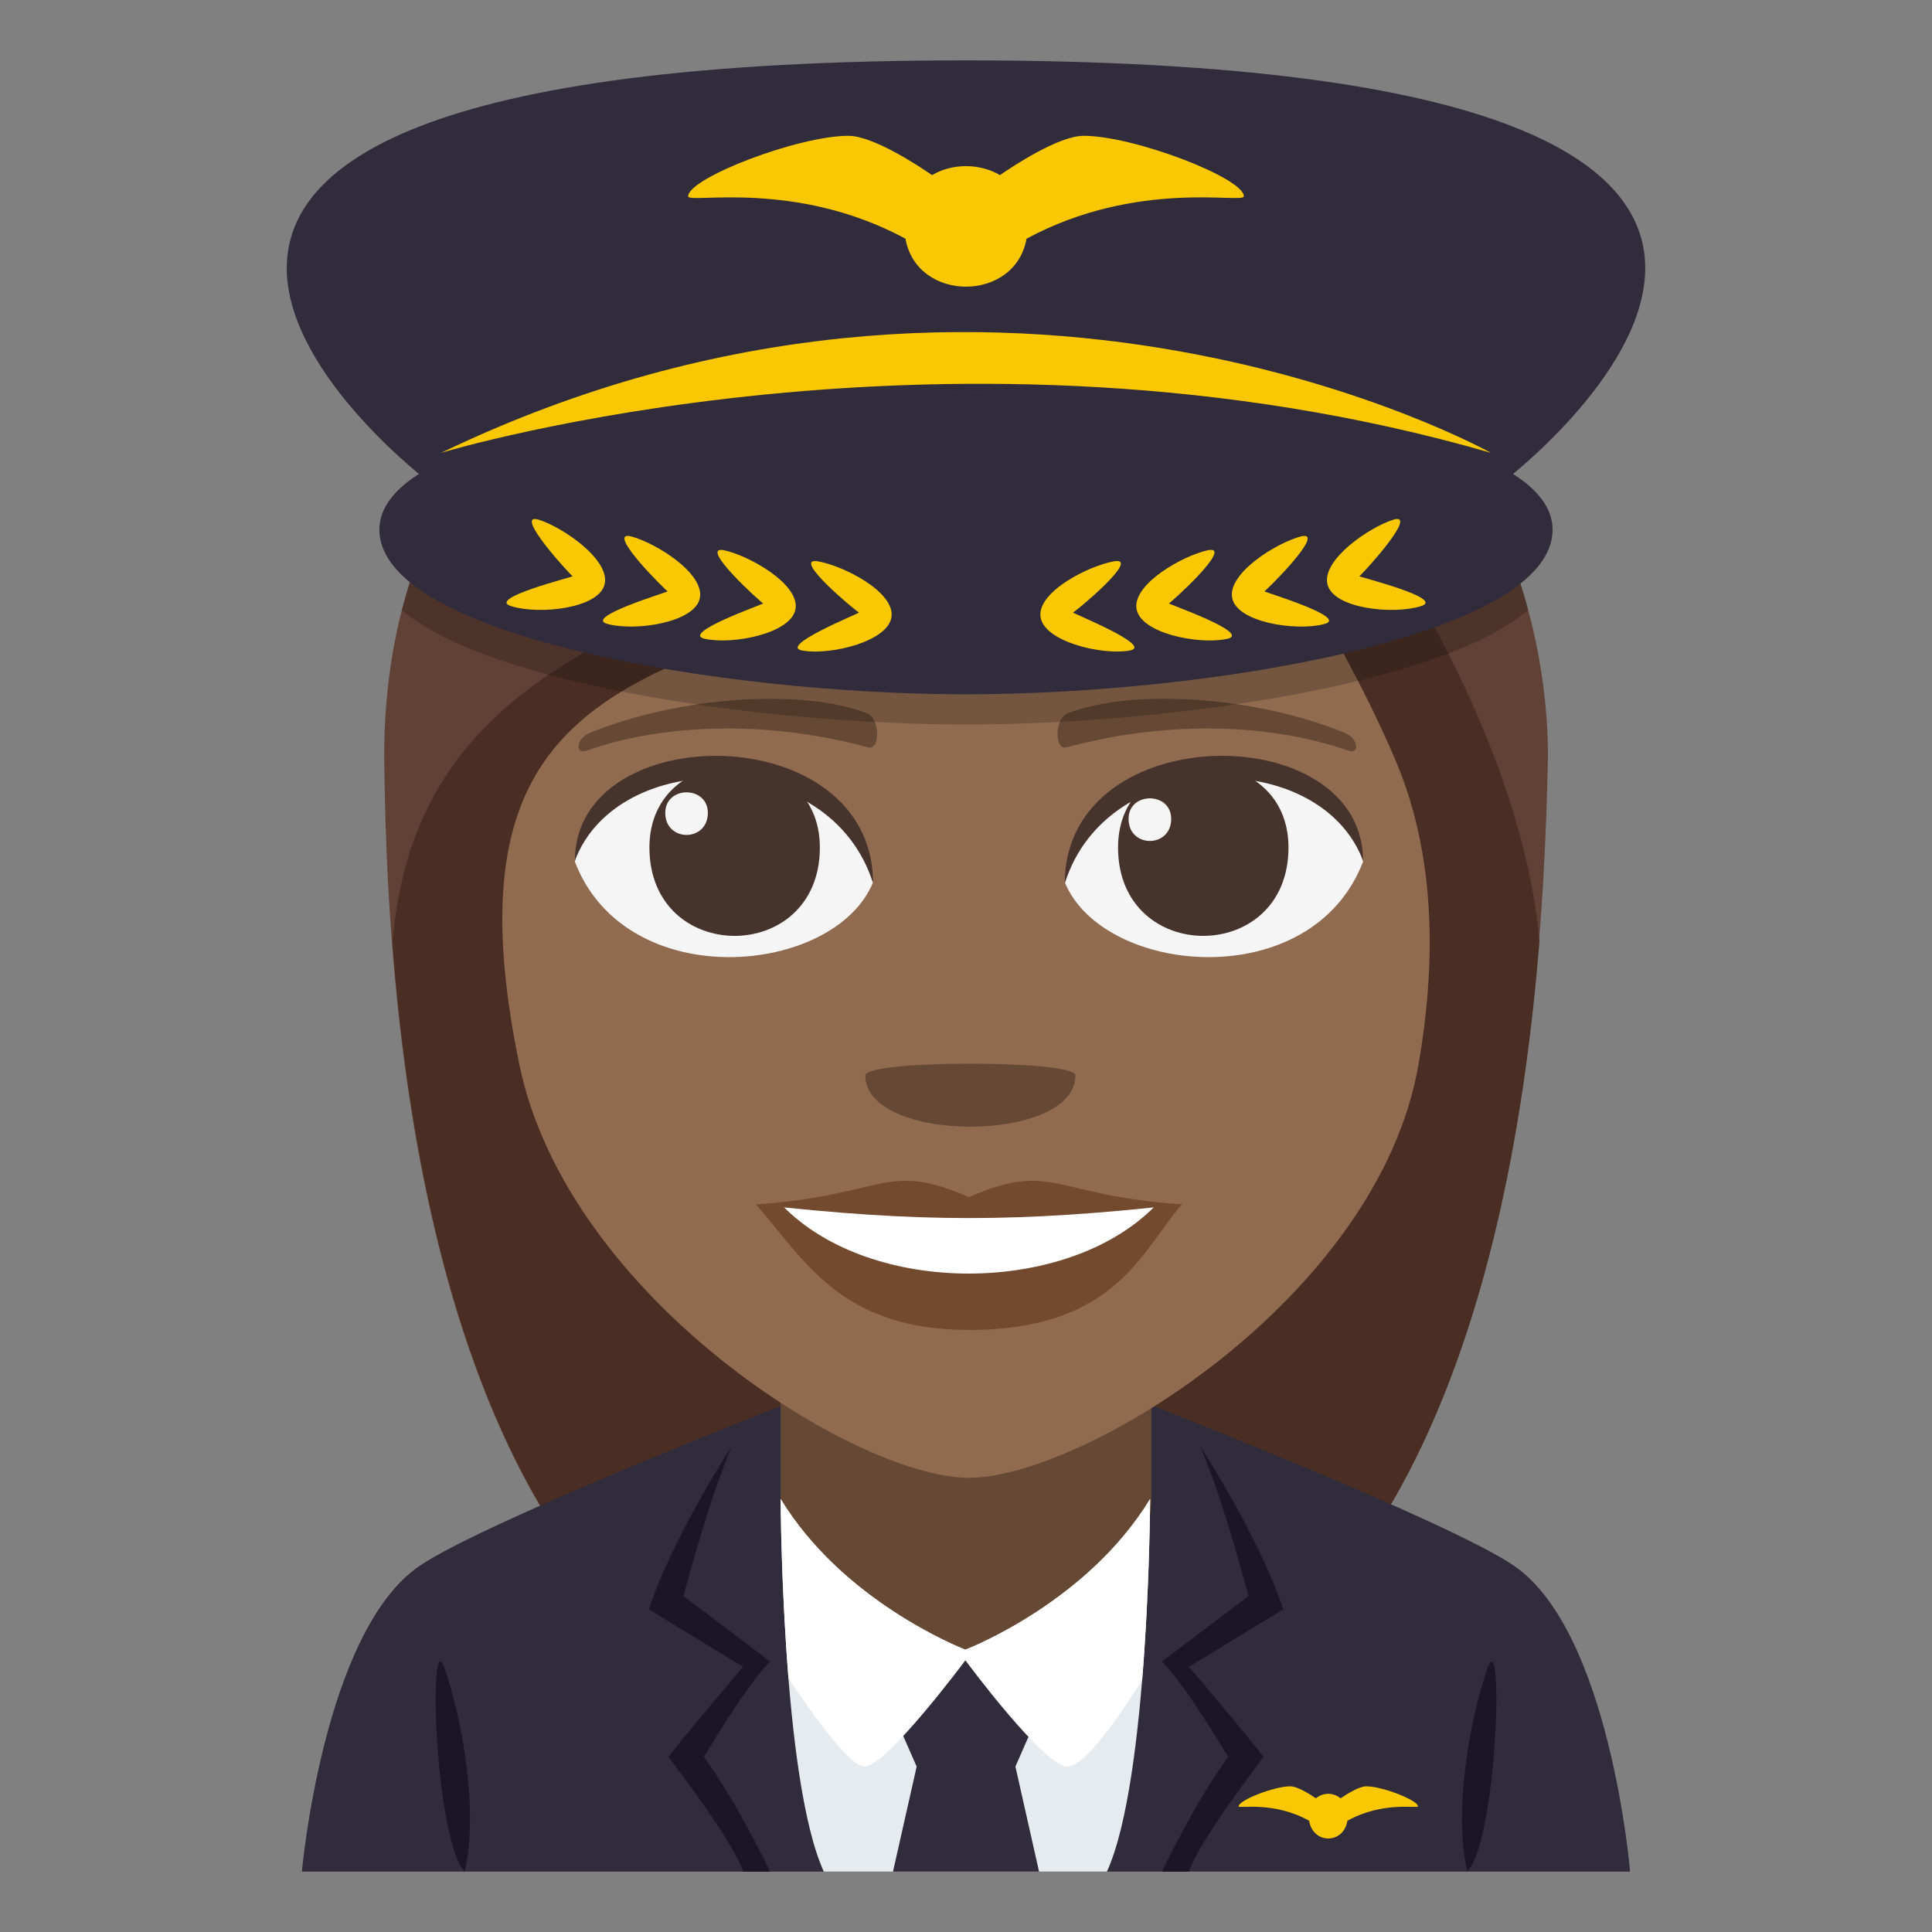 <?xml version="1.0" encoding="utf-8"?>
<!-- Generator: Adobe Illustrator 15.0.0, SVG Export Plug-In . SVG Version: 6.00 Build 0)  -->
<!DOCTYPE svg PUBLIC "-//W3C//DTD SVG 1.1//EN" "http://www.w3.org/Graphics/SVG/1.1/DTD/svg11.dtd">
<svg version="1.1" id="Layer_1" xmlns="http://www.w3.org/2000/svg" xmlns:xlink="http://www.w3.org/1999/xlink" x="0px" y="0px"
	 width="64px" height="64px" viewBox="0 0 64 64" enable-background="new 0 0 64 64" xml:space="preserve">
<rect x="0" y="0" width="64" height="64" fill="#808080" stroke="none"/>
<path fill="#614036" d="M41.477,10.017c-4.824-6.397-28.75-3.834-28.75,15.032c0.1,10.135,1.699,33.157,19.226,33.157
	c17.52,0,19.123-22.925,19.324-33.157C51.275,18.764,47.771,11.335,41.477,10.017z"/>
<path fill="#4A2E24" d="M13.003,31.24c0.862,11.183,4.453,26.966,18.964,26.966c14.558,0,18.124-15.818,19.031-27.039
	c-0.477-5.168-3.419-11.841-9.801-19.708C28.116,20.263,13.986,18.892,13.003,31.24z"/>
<path fill="#302C3B" d="M13.903,51.869c2.199-1.494,12.332-5.439,12.332-5.439h11.603c0,0,10.125,3.938,12.314,5.438
	C53.332,54.041,54,62,54,62H10C10,62,10.711,54.033,13.903,51.869"/>
<path fill="#664935" d="M25.86,49.656c0,3.344,4.141,5.01,6.119,5c1.98-0.01,6.162-1.719,6.162-5V40H25.86V49.656z"/>
<path fill="#1A1626" d="M49.275,55.264c-0.586,1.68-1.137,4.73-0.668,6.736C49.613,60.896,49.818,53.699,49.275,55.264"/>
<path fill="#1A1626" d="M15.393,62c0.471-2.006-0.082-5.057-0.668-6.736C14.182,53.699,14.387,60.896,15.393,62"/>
<path fill="#1A1626" d="M24.241,47.91c0,0-1.938,2.965-2.75,5.402l3.125,1.902c0,0-2.131,2.51-2.471,2.99
	c0,0,2.158,2.795,2.471,3.795h0.895c0,0-1.115-2.338-2.191-3.795c0,0,1.367-2.34,2.191-3.164l-2.867-2.166
	C22.643,52.875,23.428,49.82,24.241,47.91"/>
<path fill="#1A1626" d="M39.76,47.91c0,0,1.938,2.965,2.75,5.402l-3.125,1.902c0,0,2.131,2.51,2.471,2.99
	c0,0-2.156,2.795-2.471,3.795H38.49c0,0,1.115-2.338,2.193-3.795c0,0-1.369-2.34-2.193-3.164l2.867-2.166
	C41.357,52.875,40.572,49.82,39.76,47.91"/>
<path fill="#E6EBEF" d="M36.668,62c1.398-3.064,1.43-12.344,1.43-12.344c-2.049,3.369-5.894,4.904-6.119,4.992
	c-0.225-0.088-4.07-1.623-6.119-4.992c0,0,0.031,9.279,1.43,12.344H36.668z"/>
<path fill="#F9C802" d="M45.258,59.174c-0.244,0-0.676,0.279-0.85,0.398c-0.236-0.199-0.58-0.199-0.816,0
	c-0.172-0.119-0.604-0.398-0.85-0.398c-0.539,0-1.711,0.463-1.711,0.662c0,0.086,1.145-0.184,2.336,0.479
	c0.127,0.783,1.141,0.783,1.268,0c1.189-0.662,2.336-0.393,2.336-0.479C46.971,59.637,45.797,59.174,45.258,59.174z"/>
<polygon fill="#302C3B" points="34.42,62 33.637,58.52 34.5,56.551 31.963,54.656 29.5,56.551 30.366,58.52 29.581,62 "/>
<path fill="#FFFFFF" d="M31.979,54.648c-0.225-0.088-4.07-1.623-6.119-4.992c0,0,0.012,2.869,0.26,5.941
	c0.76,1.143,2.023,2.924,2.516,2.924c0.725,0,3.344-3.521,3.344-3.521s2.599,3.521,3.386,3.521c0.566,0,1.756-1.717,2.471-2.881
	c0.252-3.09,0.262-5.984,0.262-5.984C36.049,53.025,32.204,54.561,31.979,54.648"/>
<path fill="#916B50" d="M46.23,25.19c-2.127-5.018-6.029-10.462-6.029-10.462c-14.279,8.58-26.348,4.274-22.997,20.534
	c1.591,7.715,11.136,13.692,14.896,13.692c3.756,0,13.542-5.932,14.89-13.692C47.771,30.767,47.223,27.527,46.23,25.19z"/>
<path fill="#F5F5F5" d="M45.152,28.545c-1.699,4.428-8.613,3.775-9.88,0.681C36.234,24.251,44.219,23.825,45.152,28.545z"/>
<path fill="#45332C" d="M37.037,28.074c0,3.904,5.646,3.904,5.646,0C42.684,24.449,37.037,24.449,37.037,28.074z"/>
<path fill="#45332C" d="M45.152,28.513c0-4.752-9.88-4.752-9.88,0.753C36.686,24.748,43.741,24.748,45.152,28.513z"/>
<path fill="#F5F5F5" d="M19.043,28.545c1.699,4.428,8.614,3.775,9.879,0.681C27.961,24.251,19.979,23.825,19.043,28.545z"/>
<path fill="#45332C" d="M27.159,28.074c0,3.904-5.646,3.904-5.646,0C21.512,24.449,27.159,24.449,27.159,28.074z"/>
<path fill="#45332C" d="M19.043,28.513c0-4.751,9.879-4.751,9.879,0.75C27.512,24.748,20.456,24.748,19.043,28.513z"/>
<path fill="#F5F5F5" d="M37.385,27.125c0,0.977,1.412,0.977,1.412,0C38.797,26.22,37.385,26.22,37.385,27.125z"/>
<path fill="#F5F5F5" d="M23.448,26.927c0,0.975-1.41,0.975-1.41,0C22.038,26.021,23.448,26.021,23.448,26.927z"/>
<path fill="#734A2E" d="M39.153,39.897c-1.327,1.501-2.156,4.159-7.055,4.159c-4.274,0-5.452-2.342-7.057-4.159H39.153z"/>
<path fill="#FFFFFF" d="M38.271,39.943c-2.902,2.974-9.407,3.014-12.349,0H38.271z"/>
<path fill="#734A2E" d="M32.098,39.656c-2.766-1.211-2.786-0.047-7.057,0.241c5.393,0.604,8.72,0.604,14.112,0
	C34.885,39.609,34.862,38.445,32.098,39.656z"/>
<path fill="#664935" d="M44.553,24.28c-2.992-1.234-7.086-1.474-9.189-0.65c-0.443,0.174-0.43,1.234-0.038,1.129
	c3.015-0.821,6.485-0.885,9.341,0.107C45.049,25.001,45.002,24.465,44.553,24.28z"/>
<path fill="#664935" d="M19.534,24.282c2.992-1.233,7.087-1.475,9.19-0.652c0.443,0.174,0.43,1.236,0.038,1.129
	c-3.016-0.821-6.485-0.885-9.34,0.108C19.039,25.001,19.084,24.465,19.534,24.282z"/>
<path fill="#664935" d="M35.625,35.625c0,2.265-6.961,2.265-6.961,0C28.664,35.104,35.625,35.104,35.625,35.625z"/>
<path opacity="0.2" d="M13.575,19.284c0,0-0.104,0.341-0.264,0.919C16.172,22.686,25.362,24,32.002,24
	c6.644,0,15.762-1.313,18.619-3.797c-0.139-0.576-0.256-0.87-0.256-0.87L13.575,19.284z"/>
<path fill="#302C3B" d="M49.748,16c0,0,18.583-14-17.748-14C-4.33,2,14.25,16,14.25,16s6.5-3.002,17.772-3
	C43.267,13.002,49.748,16,49.748,16"/>
<path fill="#302C3B" d="M32,13c-11.545,0-19.432,1.704-19.432,4.545C12.569,21.095,24.008,23,32,23
	c7.992,0,19.431-1.905,19.431-5.455C51.432,14.704,43.546,13,32,13"/>
<path fill="#F9C802" d="M14.615,15c0,0,16.969-5.144,34.772,0C49.387,15,33.293,6,14.615,15"/>
<path fill="#F9C802" d="M35.897,4.499c-0.835,0-2.373,1.025-2.772,1.302c-0.672-0.397-1.578-0.397-2.249,0
	c-0.399-0.276-1.938-1.302-2.772-1.302c-1.674,0-5.308,1.4-5.308,2.004c0,0.26,3.523-0.578,7.199,1.404
	c0.376,2.119,3.635,2.119,4.01,0c3.676-1.982,7.199-1.145,7.199-1.404C41.205,5.899,37.572,4.499,35.897,4.499z"/>
<path fill="#F9C802" d="M45.03,19.087c0.028,0.011,1.997-2.122,1.137-1.875c-0.829,0.259-2.38,1.336-2.195,2.137
	c0.186,0.817,2.179,1.016,3.086,0.734C47.938,19.831,45.008,19.112,45.03,19.087"/>
<path fill="#F9C802" d="M41.885,19.587c0.027,0.012,2.089-2.026,1.218-1.82c-0.837,0.22-2.433,1.224-2.287,2.033
	c0.147,0.824,2.126,1.115,3.04,0.875C44.744,20.464,41.862,19.61,41.885,19.587"/>
<path fill="#F9C802" d="M38.721,19.987c0.027,0.014,2.177-1.928,1.3-1.762c-0.843,0.182-2.481,1.111-2.375,1.926
	c0.108,0.83,2.065,1.211,2.988,1.015C41.531,20.995,38.7,20.011,38.721,19.987"/>
<path fill="#F9C802" d="M35.544,20.29c0.028,0.016,2.263-1.826,1.38-1.699c-0.851,0.142-2.526,0.996-2.459,1.814
	c0.068,0.834,2.002,1.303,2.934,1.149C38.299,21.425,35.521,20.313,35.544,20.29"/>
<path fill="#F9C802" d="M20.03,19.349c0.184-0.801-1.366-1.877-2.195-2.137c-0.861-0.246,1.107,1.887,1.135,1.875
	c0.02,0.025-2.906,0.743-2.025,0.996C17.85,20.365,19.842,20.165,20.03,19.349"/>
<path fill="#F9C802" d="M23.186,19.8c0.144-0.81-1.45-1.813-2.287-2.033c-0.871-0.206,1.19,1.832,1.219,1.82
	c0.02,0.023-2.861,0.877-1.973,1.088C21.061,20.914,23.038,20.624,23.186,19.8"/>
<path fill="#F9C802" d="M26.356,20.151c0.105-0.814-1.532-1.744-2.377-1.925c-0.877-0.167,1.274,1.774,1.303,1.761
	c0.02,0.023-2.811,1.008-1.914,1.178C24.289,21.362,26.247,20.981,26.356,20.151"/>
<path fill="#F9C802" d="M29.536,20.405c0.068-0.818-1.609-1.673-2.461-1.814c-0.881-0.127,1.354,1.715,1.381,1.699
	c0.023,0.022-2.753,1.137-1.852,1.264C27.533,21.71,29.468,21.239,29.536,20.405"/>
</svg>
